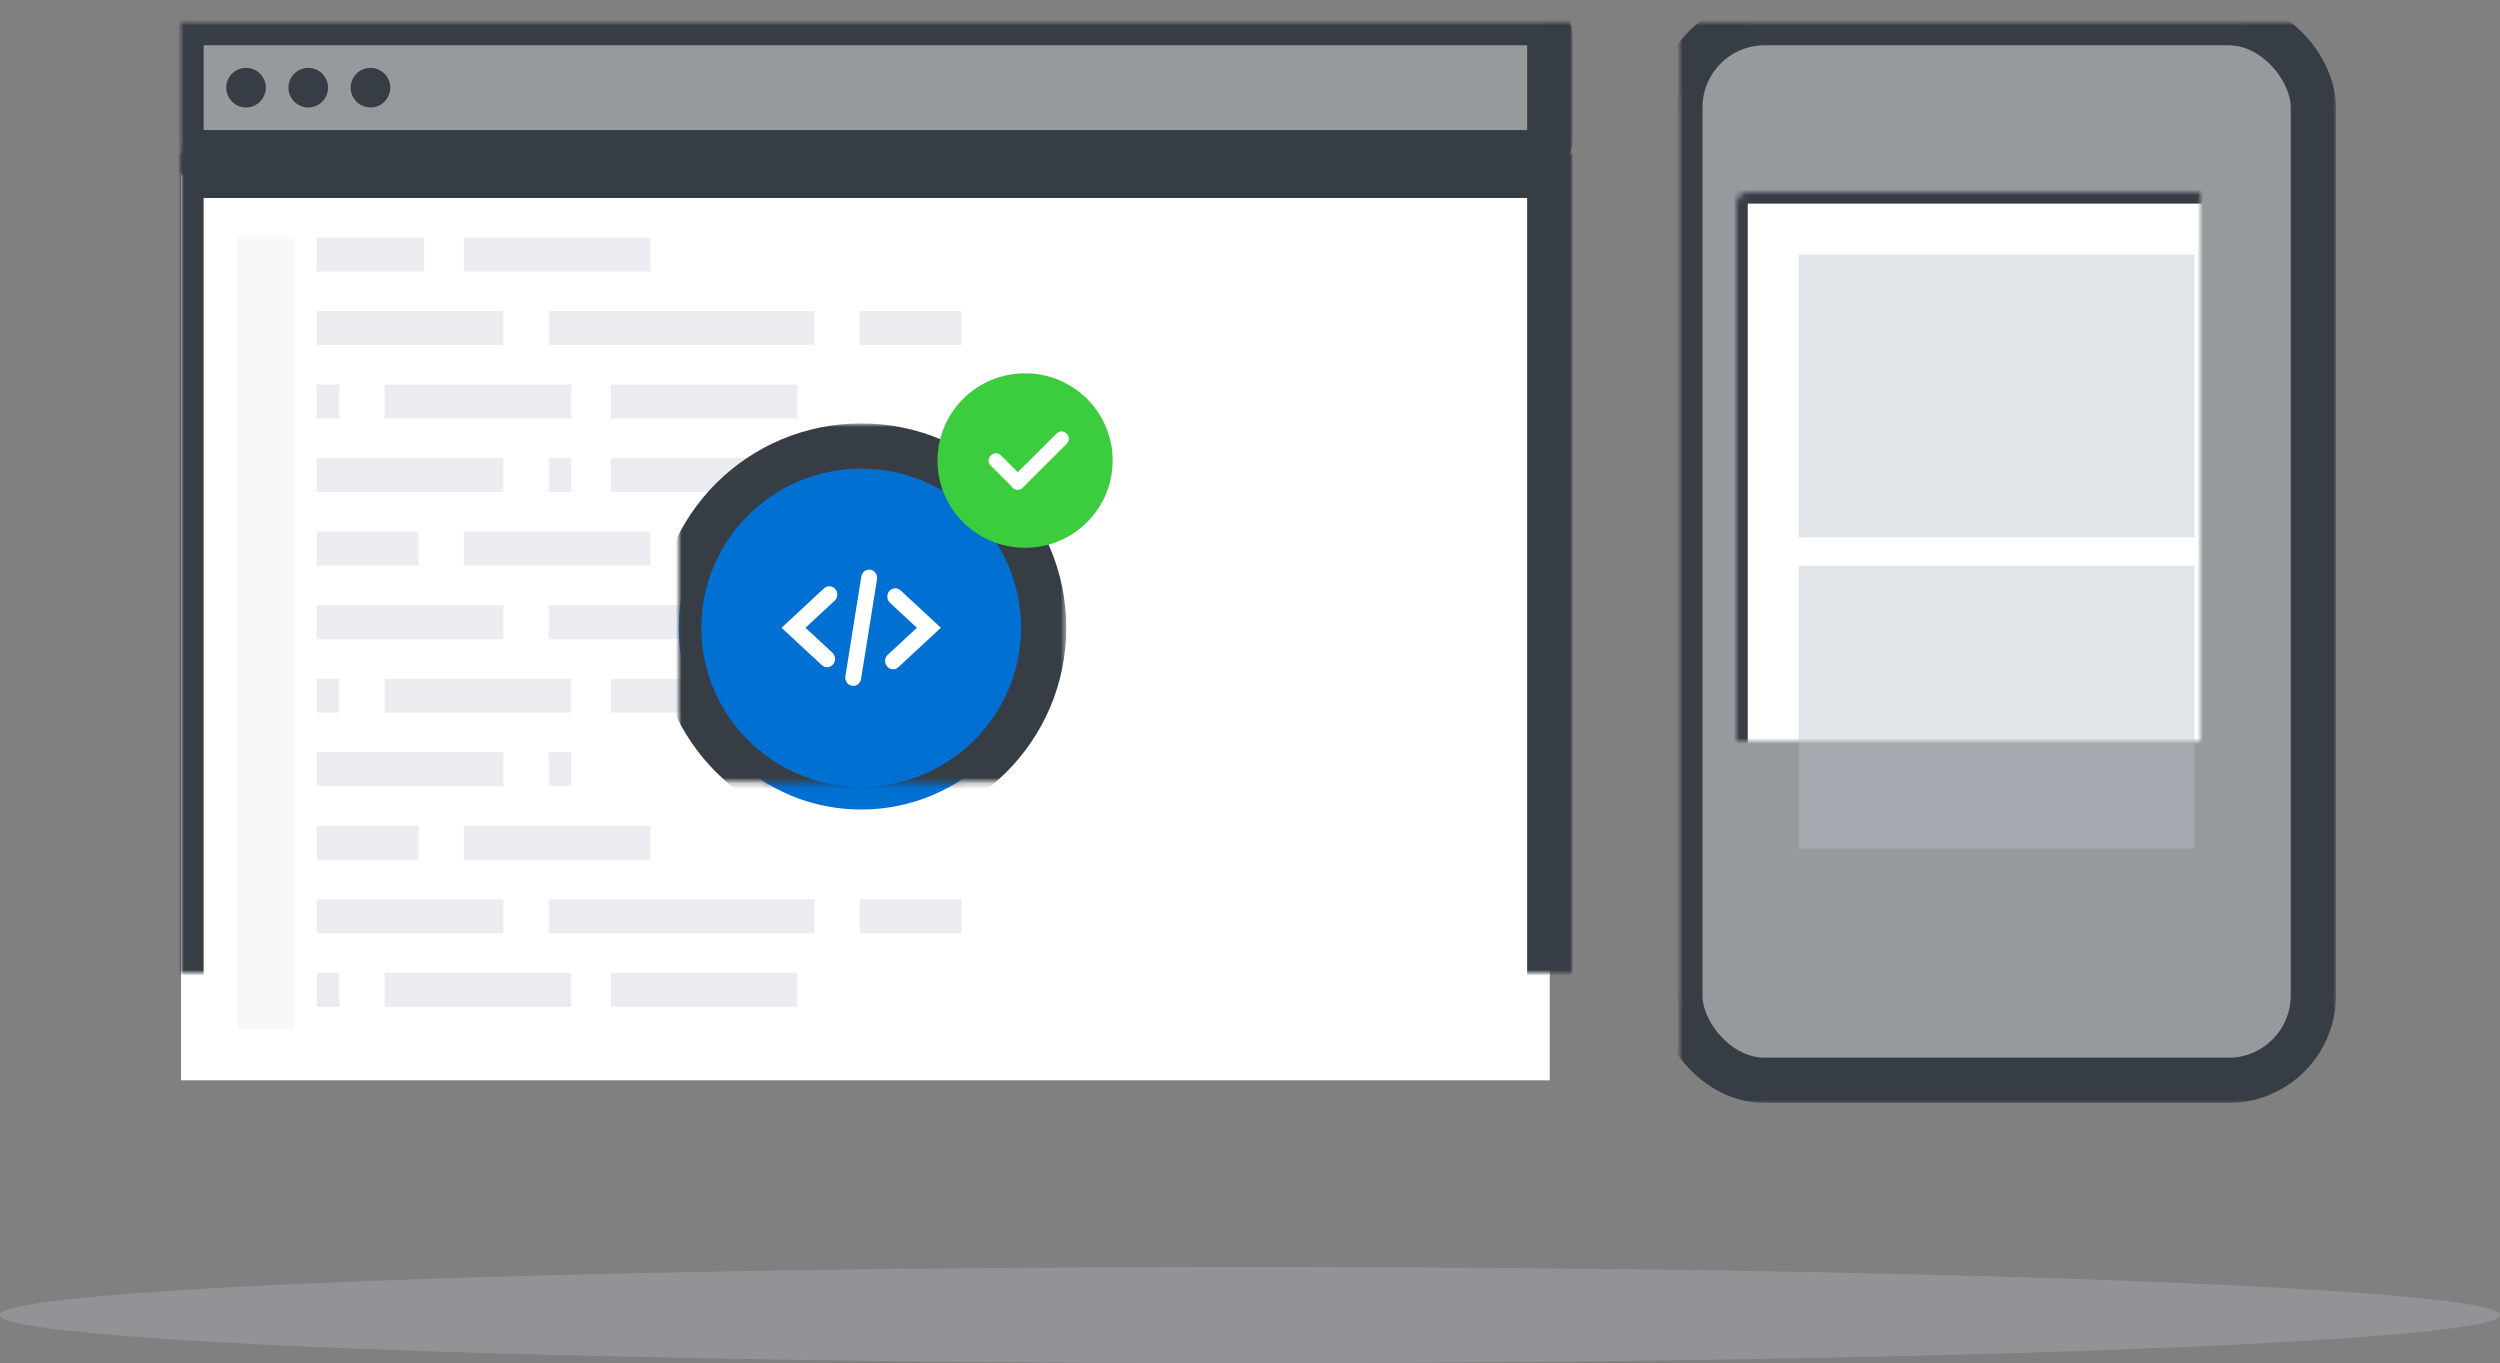 <?xml version="1.0" encoding="UTF-8" standalone="no"?>
<svg width="442px" height="241px" viewBox="0 0 442 241" version="1.1" xmlns="http://www.w3.org/2000/svg" xmlns:xlink="http://www.w3.org/1999/xlink">
    <rect x="0" y="0" width="442" height="241" fill="#808080" stroke="none"/>
    <!-- Generator: Sketch 3.7.1 (28215) - http://www.bohemiancoding.com/sketch -->
    <title>Illustration #1</title>
    <desc>Created with Sketch.</desc>
    <defs>
        <rect id="path-1" x="0" y="27" width="242" height="160"></rect>
        <mask id="mask-2" maskContentUnits="userSpaceOnUse" maskUnits="objectBoundingBox" x="-4" y="-4" width="250" height="168">
            <rect x="-4" y="23" width="250" height="168" fill="white"></rect>
            <use xlink:href="#path-1" fill="black"></use>
        </mask>
        <rect id="path-3" x="0" y="0" width="242" height="23" rx="2"></rect>
        <mask id="mask-4" maskContentUnits="userSpaceOnUse" maskUnits="objectBoundingBox" x="-4" y="-4" width="250" height="31">
            <rect x="-4" y="-4" width="250" height="31" fill="white"></rect>
            <use xlink:href="#path-3" fill="black"></use>
        </mask>
        <ellipse id="path-5" cx="32.259" cy="44.989" rx="32.259" ry="32.135"></ellipse>
        <mask id="mask-6" maskContentUnits="userSpaceOnUse" maskUnits="objectBoundingBox" x="-4" y="-4" width="72.519" height="72.27">
            <rect x="-4" y="8.854" width="72.519" height="72.27" fill="white"></rect>
            <use xlink:href="#path-5" fill="black"></use>
        </mask>
        <rect id="path-7" x="0" y="0" width="112" height="187" rx="15"></rect>
        <mask id="mask-8" maskContentUnits="userSpaceOnUse" maskUnits="objectBoundingBox" x="-4" y="-4" width="120" height="195">
            <rect x="-4" y="-4" width="120" height="195" fill="white"></rect>
            <use xlink:href="#path-7" fill="black"></use>
        </mask>
        <circle id="path-9" cx="56" cy="172" r="8"></circle>
        <mask id="mask-10" maskContentUnits="userSpaceOnUse" maskUnits="objectBoundingBox" x="0" y="0" width="16" height="16" fill="white">
            <use xlink:href="#path-9"></use>
        </mask>
        <rect id="path-11" x="39" y="12" width="35" height="6" rx="100"></rect>
        <mask id="mask-12" maskContentUnits="userSpaceOnUse" maskUnits="objectBoundingBox" x="0" y="0" width="35" height="6" fill="white">
            <use xlink:href="#path-11"></use>
        </mask>
        <rect id="path-13" x="10" y="30" width="92" height="127" rx="2"></rect>
        <mask id="mask-14" maskContentUnits="userSpaceOnUse" maskUnits="objectBoundingBox" x="0" y="0" width="92" height="127" fill="white">
            <use xlink:href="#path-13"></use>
        </mask>
    </defs>
    <g id="Page-1" stroke="none" stroke-width="1" fill="none" fill-rule="evenodd">
        <g id="Illustration-#1" transform="translate(0, 4)">
            <g id="***-Browser">
                <ellipse id="Oval-51" fill="#B8C0C9" opacity="0.3" cx="221" cy="228.5" rx="221" ry="8.5"></ellipse>
                <g id="Group-52" transform="translate(32, 0)">
                    <g id="Group-50">
                        <g id="Group-24">
                            <g id="Rectangle-121">
                                <use fill="#FFFFFF" fill-rule="evenodd" xlink:href="#path-1"></use>
                                <use stroke="#373D44" mask="url(#mask-2)" stroke-width="8" xlink:href="#path-1"></use>
                            </g>
                            <g id="Rectangle-121">
                                <use fill-opacity="0.4" fill="#B8C0C9" fill-rule="evenodd" xlink:href="#path-3"></use>
                                <use stroke="#373D44" mask="url(#mask-4)" stroke-width="8" xlink:href="#path-3"></use>
                            </g>
                        </g>
                        <ellipse id="Oval-66" fill="#373D44" cx="11.499" cy="11.5" rx="3.499" ry="3.5"></ellipse>
                        <ellipse id="Oval-66" fill="#373D44" cx="22.499" cy="11.5" rx="3.499" ry="3.5"></ellipse>
                        <ellipse id="Oval-66" fill="#373D44" cx="33.499" cy="11.5" rx="3.499" ry="3.5"></ellipse>
                        <g id="Group-47" opacity="0.3" transform="translate(10, 38)" fill="#B8C0C9">
                            <rect id="Rectangle-123" opacity="0.4" x="0" y="0" width="10" height="140"></rect>
                            <rect id="Rectangle-124" x="14" y="0" width="19" height="6"></rect>
                            <rect id="Rectangle-124" x="14" y="52" width="18" height="6"></rect>
                            <rect id="Rectangle-124" x="14" y="104" width="18" height="6"></rect>
                            <rect id="Rectangle-124" x="14" y="130" width="4" height="6"></rect>
                            <rect id="Rectangle-124" x="66" y="130" width="33" height="6"></rect>
                            <rect id="Rectangle-124" x="26" y="130" width="33" height="6"></rect>
                            <rect id="Rectangle-124" x="14" y="117" width="33" height="6"></rect>
                            <rect id="Rectangle-124" x="55" y="117" width="47" height="6"></rect>
                            <rect id="Rectangle-124" x="110" y="117" width="18" height="6"></rect>
                            <rect id="Rectangle-124" x="40" y="104" width="33" height="6"></rect>
                            <rect id="Rectangle-124" x="14" y="78" width="4" height="6"></rect>
                            <rect id="Rectangle-124" x="55" y="91" width="4" height="6"></rect>
                            <rect id="Rectangle-124" x="66" y="78" width="62" height="6"></rect>
                            <rect id="Rectangle-124" x="26" y="78" width="33" height="6"></rect>
                            <rect id="Rectangle-124" x="14" y="65" width="33" height="6"></rect>
                            <rect id="Rectangle-124" x="14" y="91" width="33" height="6"></rect>
                            <rect id="Rectangle-124" x="55" y="65" width="47" height="6"></rect>
                            <rect id="Rectangle-124" x="66" y="39" width="47" height="6"></rect>
                            <rect id="Rectangle-124" x="110" y="65" width="18" height="6"></rect>
                            <rect id="Rectangle-124" x="40" y="52" width="33" height="6"></rect>
                            <rect id="Rectangle-124" x="14" y="26" width="4" height="6"></rect>
                            <rect id="Rectangle-124" x="55" y="39" width="4" height="6"></rect>
                            <rect id="Rectangle-124" x="66" y="26" width="33" height="6"></rect>
                            <rect id="Rectangle-124" x="26" y="26" width="33" height="6"></rect>
                            <rect id="Rectangle-124" x="14" y="13" width="33" height="6"></rect>
                            <rect id="Rectangle-124" x="14" y="39" width="33" height="6"></rect>
                            <rect id="Rectangle-124" x="55" y="13" width="47" height="6"></rect>
                            <rect id="Rectangle-124" x="110" y="13" width="18" height="6"></rect>
                            <rect id="Rectangle-124" x="121" y="39" width="18" height="6"></rect>
                            <rect id="Rectangle-124" x="40" y="0" width="33" height="6"></rect>
                        </g>
                        <g id="Group-44" transform="translate(88, 62)">
                            <g id="Group-51">
                                <g id="Oval-644-Copy-2">
                                    <use fill="#0070D3" fill-rule="evenodd" xlink:href="#path-5"></use>
                                    <use stroke="#373D44" mask="url(#mask-6)" stroke-width="8" stroke-linejoin="round" xlink:href="#path-5"></use>
                                </g>
                                <g id="Group-19" transform="translate(45.75, 0)">
                                    <ellipse id="Oval-647" fill="#3CCD3F" cx="15.485" cy="15.425" rx="15.485" ry="15.425"></ellipse>
                                    <path d="M14.194,20.566 C13.807,20.566 13.549,20.438 13.291,20.181 L9.42,16.324 C8.904,15.81 8.904,15.039 9.42,14.525 C9.936,14.011 10.71,14.011 11.226,14.525 L15.097,18.381 C15.614,18.895 15.614,19.667 15.097,20.181 C14.839,20.438 14.581,20.566 14.194,20.566 L14.194,20.566 Z" id="Path" fill="#FFFFFF"></path>
                                    <path d="M14.194,20.566 C13.807,20.566 13.549,20.438 13.291,20.181 C12.775,19.667 12.775,18.895 13.291,18.381 L21.033,10.669 C21.549,10.155 22.324,10.155 22.84,10.669 C23.356,11.183 23.356,11.954 22.84,12.468 L15.097,20.181 C14.839,20.438 14.581,20.566 14.194,20.566 L14.194,20.566 Z" id="Shape" fill="#FFFFFF"></path>
                                </g>
                                <g id="code" transform="translate(18.065, 34.706)" fill="#FFFFFF">
                                    <g id="Code">
                                        <path d="M8.168,17.261 C7.836,17.261 7.501,17.139 7.233,16.891 L0.11,10.283 L7.629,3.308 C8.209,2.772 9.098,2.823 9.615,3.43 C10.132,4.037 10.08,4.965 9.498,5.504 L4.347,10.283 L9.103,14.693 C9.684,15.232 9.736,16.161 9.219,16.767 C8.942,17.095 8.555,17.261 8.168,17.261 L8.168,17.261 Z M20.76,17.258 L28.278,10.283 L21.155,3.675 C20.574,3.136 19.684,3.191 19.169,3.797 C18.652,4.404 18.704,5.333 19.286,5.872 L24.041,10.283 L18.89,15.06 C18.309,15.6 18.257,16.528 18.773,17.135 C19.051,17.462 19.438,17.628 19.825,17.628 C20.157,17.628 20.492,17.506 20.76,17.258 L20.76,17.258 Z M14.174,19.34 L16.99,1.711 C17.118,0.911 16.6,0.154 15.833,0.021 C15.063,-0.115 14.339,0.427 14.214,1.228 L11.399,18.856 C11.27,19.657 11.788,20.414 12.556,20.547 C12.634,20.56 12.71,20.566 12.788,20.566 C13.464,20.566 14.06,20.057 14.174,19.34 L14.174,19.34 Z" id="Shape"></path>
                                    </g>
                                </g>
                            </g>
                        </g>
                    </g>
                    <g id="Group-41" transform="translate(265, 0)">
                        <g id="Group-40">
                            <g id="Group-38">
                                <g id="Rectangle-2213">
                                    <use fill-opacity="0.4" fill="#B8C0C9" fill-rule="evenodd" xlink:href="#path-7"></use>
                                    <use stroke="#373D44" mask="url(#mask-8)" stroke-width="8" xlink:href="#path-7"></use>
                                </g>
                                <use id="Oval-576" stroke="#373D44" mask="url(#mask-10)" stroke-width="4" fill="#FFFFFF" xlink:href="#path-9"></use>
                                <use id="Rectangle-2215" stroke="#373D44" mask="url(#mask-12)" stroke-width="4" fill="#FFFFFF" xlink:href="#path-11"></use>
                                <use id="Rectangle-2213" stroke="#373D44" mask="url(#mask-14)" stroke-width="4" fill="#FFFFFF" xlink:href="#path-13"></use>
                                <rect id="Rectangle-132" fill="#B8C0C9" opacity="0.4" x="21" y="41" width="70" height="50"></rect>
                                <rect id="Rectangle-132" fill="#B8C0C9" opacity="0.4" x="21" y="96" width="70" height="50"></rect>
                            </g>
                        </g>
                    </g>
                </g>
            </g>
        </g>
    </g>
</svg>
